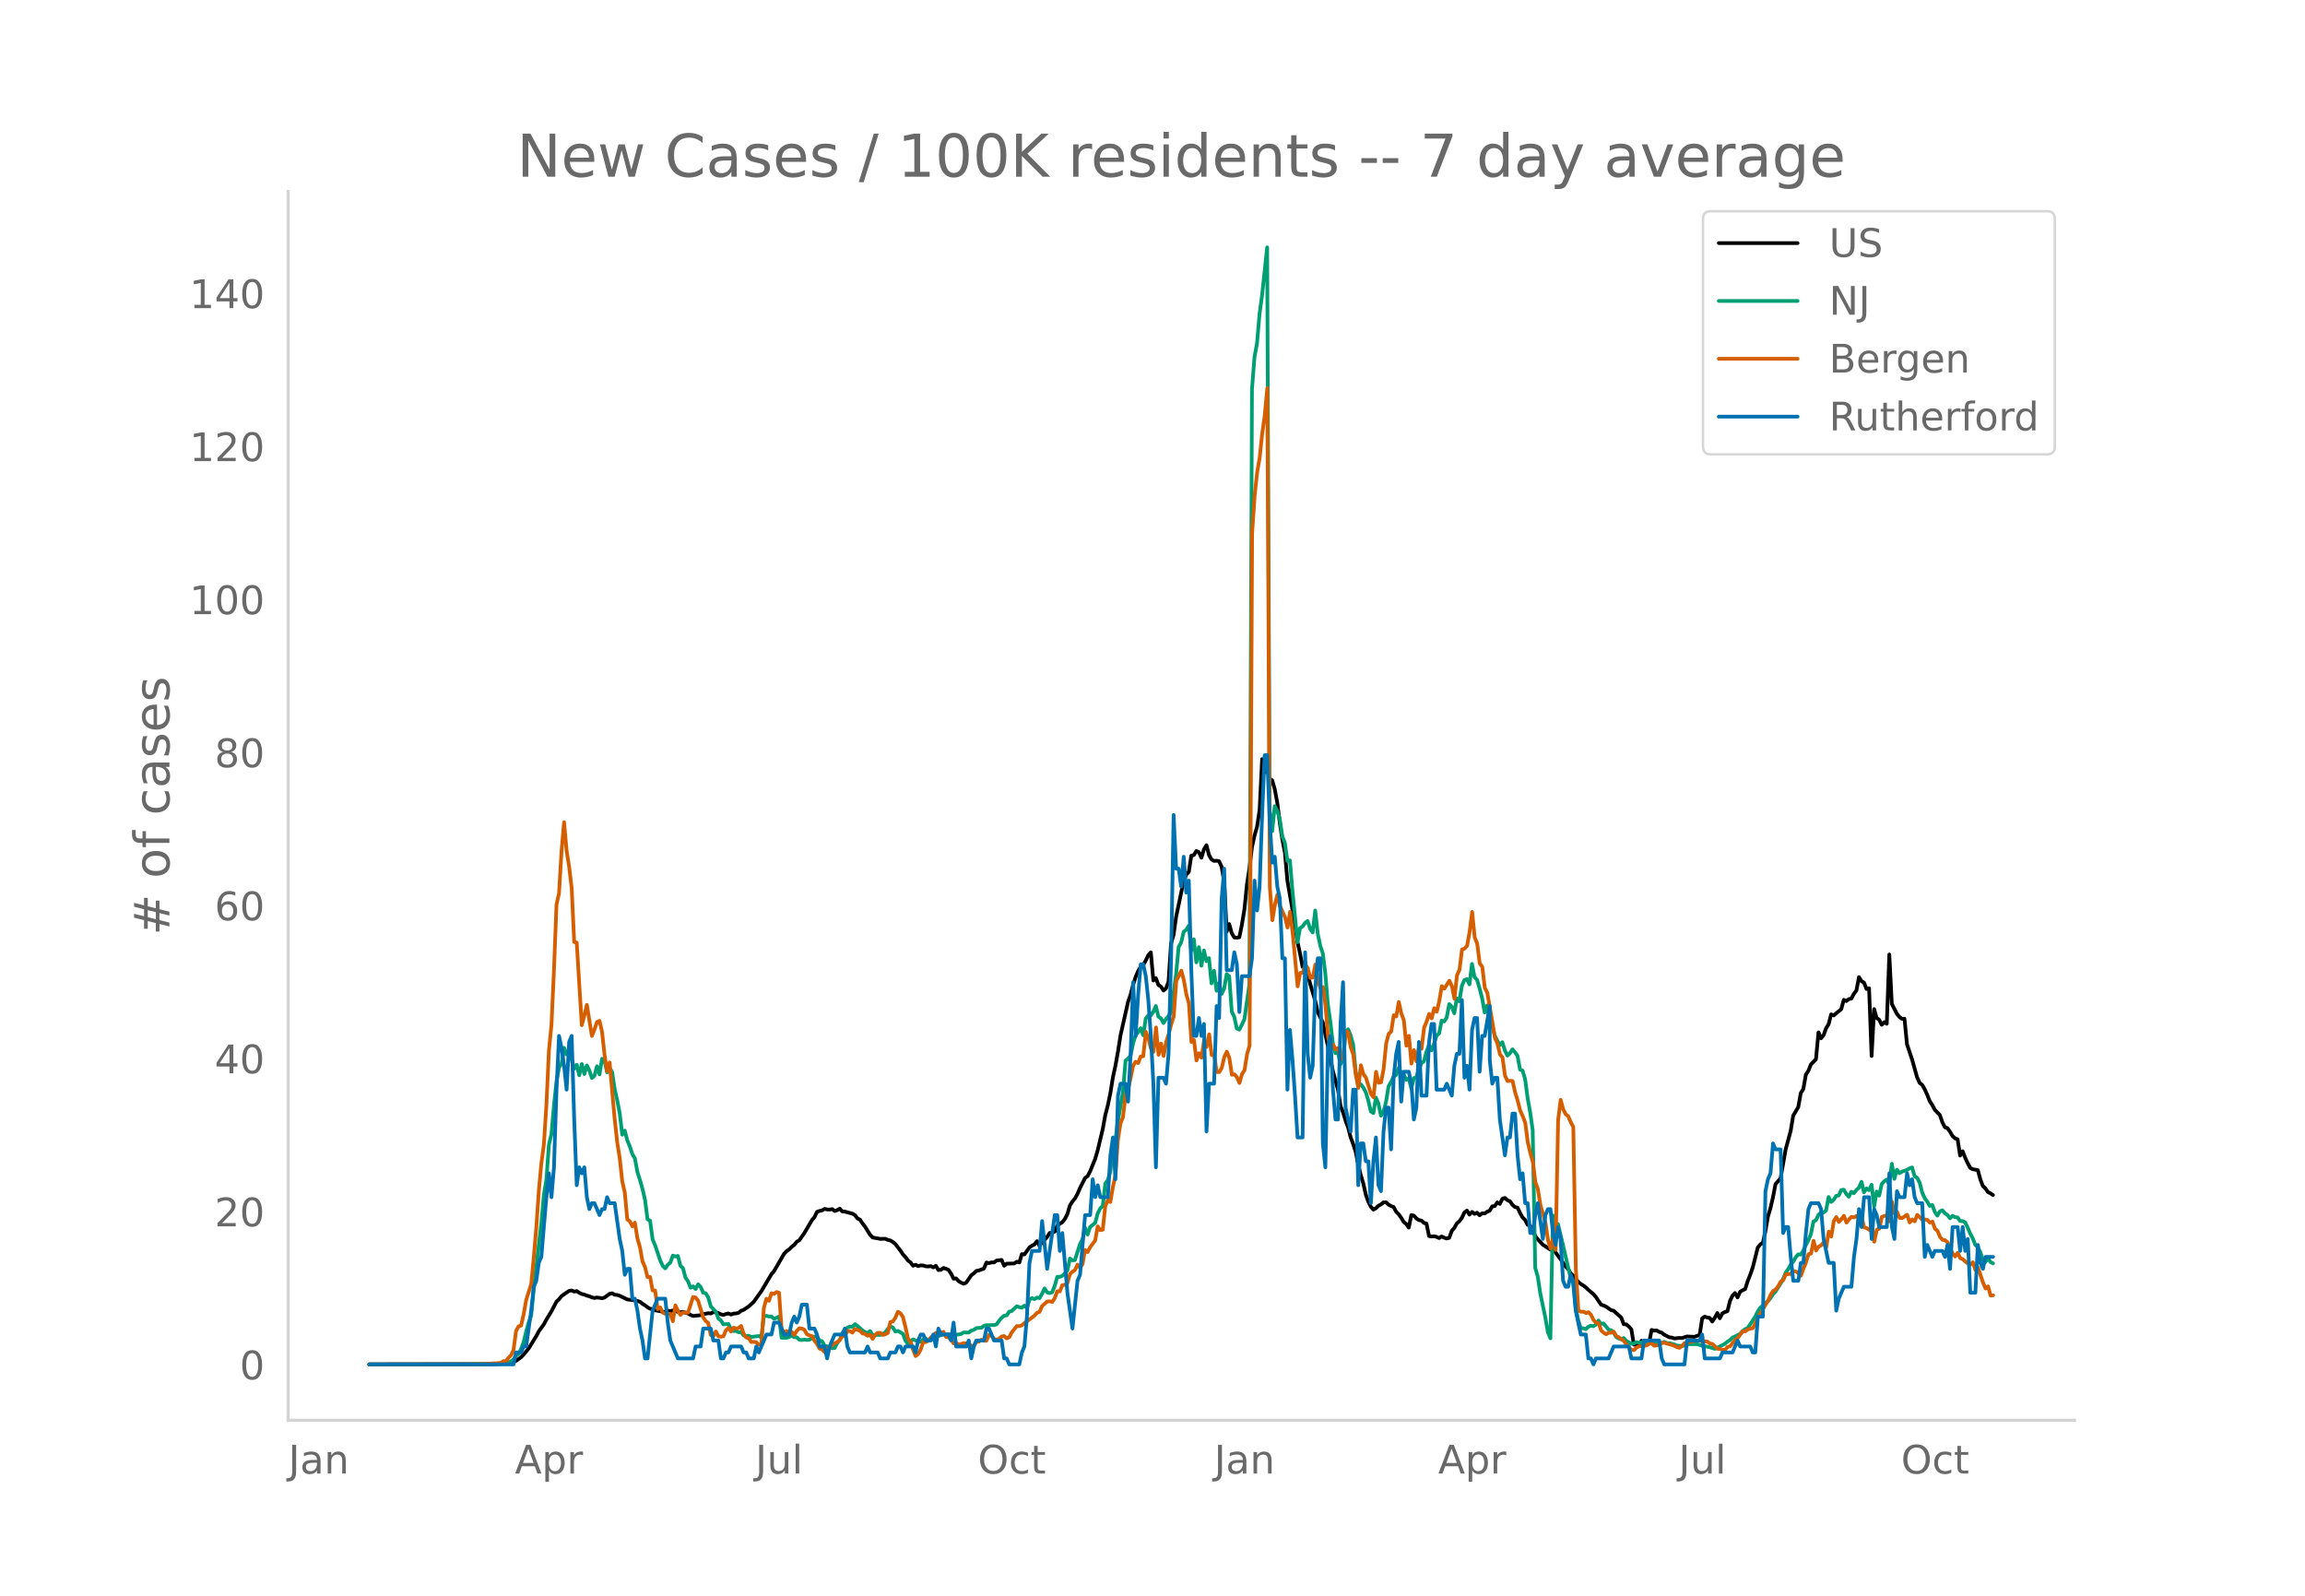 <svg height="864" viewBox="0 0 936 648" width="1248" xmlns="http://www.w3.org/2000/svg" xmlns:xlink="http://www.w3.org/1999/xlink"><defs><style>*{stroke-linecap:butt;stroke-linejoin:round}</style></defs><g id="figure_1"><path d="M0 648h936V0H0z" style="fill:#fff" id="patch_1"/><g id="axes_1"><path d="M117 576.72h725.4V77.76H117z" style="fill:none" id="patch_2"/><path clip-path="url(#p8f27829c23)" d="m149.973 554.04 49.305-.087 5.136-.247 3.081-.327 1.027-.297 1.028-.493 2.054-1.474 1.027-1.061 2.055-2.51 3.081-4.985 1.027-1.968 2.055-2.841 1.027-1.904 2.054-3.383 2.055-3.925 1.027-.96 1.027-1.277 2.054-1.45 1.028-.674 1.027-.156 1.027.457 1.027-.207 1.027.696 1.027.493 1.028.242 1.027.417 1.027.266 1.027.45 1.027.244 1.028-.22 2.054.322 1.027-.293 2.055-1.52 1.027-.19 1.027.568 1.027.117 1.027.308 3.082 1.504 2.054.248 1.027.127 2.055.531 1.027.855 1.027.623 1.027.788 1.028.587 1.027.19 1.027.455 4.109.736 1.027-.57 1.027.18 1.027-.26 1.027.166 1.028.33 1.027.187 1.027-.137 2.054.65 1.028.585 1.027.436 3.081-.336 1.028-.378 2.054-.424 1.027.12 1.027-.562 1.027.12 1.028.272 1.027.5 1.027.268 1.027-.388 1.027-.214 1.028.435 1.027-.381 1.027-.07 1.027-.258 1.027-.822 1.028-.38 2.054-1.38 2.054-1.884 3.082-4.31 4.109-6.925 1.027-1.221 4.109-7.077 1.027-1.043 1.027-.71 1.027-1.059 1.027-.77 1.027-1.282 1.028-.586 2.054-2.946 3.082-5.249 1.027-1.202 1.027-2.136 1.027-.365 1.027-.234 1.028-.605 1.027.228 1.027.043 1.027-.188 1.027.768 1.027-.352 1.028-.585 1.027 1.09 1.027.095 3.082.836 1.027.6 1.027 1.345 1.027.463 1.027 1.582 1.028 1.294 2.054 3.313 1.027 1.072 3.082.57 2.054-.049 1.027.467 1.027.227 1.028.608 1.027.858 2.054 2.675 1.027 1.523 1.028 1.087 1.027 1.413 1.027.773 1.027 1.326 1.027-.39 1.027.548 1.028-.312 1.027.056 1.027.334 1.027.056 1.027-.148 1.028.53 1.027-.658 1.027 1.74 1.027-.105 1.027-.75 1.028.32 1.027.464 1.027 1.53 1.027 2.044 1.027-.12 1.027 1.127 1.028.613 1.027.426 1.027-.452 2.054-2.975 1.028-.803 1.027-.98 1.027-.179 2.054-.773 1.028-2.444 1.027.247 1.027-.308 1.027.014 1.027-.77 2.055-.247 1.027 2.38 1.027-.853 3.082-.098 1.027-.688 1.027.303 1.027-3.389 1.027.113 2.055-2.83 1.027-.727 1.027-.524 1.027-1.314 1.027 1.947 1.028-1.56 1.027-.924 1.027-1.214 1.027-1.555 1.027-.15 1.028-.42 1.027-2.356 1.027-.84 1.027-.592 1.027-1.322 1.028-2.006 1.027-3.492 1.027-1.6 1.027-1.245 1.027-1.865 1.027-2.386 2.055-4.073 1.027-.76 1.027-1.96 2.055-5.057 1.027-3.543 2.054-8.606 1.027-5.643 1.028-3.952 1.027-4.929 1.027-6.402 1.027-4.706 1.027-5.721 1.027-6.583 3.082-13.659 1.027-2.96 1.027-3.976 1.028-3.226 1.027-2.349 1.027-1.744 1.027-.759 1.027-1.766 1.028-2.195 1.027-1.124 1.027 11.43 1.027-.943 1.027 2.776 1.027.631 1.028 1.619 1.027-.862 1.027-2.783 1.027-15.52 1.027-3.452 1.028-7.344 3.081-14.627 1.027-2.508 1.028-1.012 1.027-6.647 1.027-.247 1.027-1.663 1.027.492 1.028 2.24 1.027-3.396 1.027-1.689 1.027 3.966 1.027 1.843 1.027.583 1.028-.086 1.027.205 1.027 2.308 1.027 5.978 1.027 20.322 1.028-3.105 1.027 3.763 1.027 1.691 1.027.083 1.027-.16 1.028-5.074 1.027-6.265 1.027-10.11 1.027-6.72 1.027-8.496 1.027-4.596 1.028-3.654 1.027-6.67 1.027-20.764 1.027 5.368 1.027-.88 1.028 3.45 1.027.681 1.027 3.604 1.027 5.52 1.027 8.239 1.028 6.725 1.027 5.167 1.027 11.52 2.054 11.75 2.055 13.163 1.027 4.636 1.027 5.466 1.027-2.089 1.027 4.91 1.028 4.02 2.054 6.932 1.027 4.614 2.055 4.14 2.054 9.598 1.027 5.482 1.027 4.75 2.055 7.488 1.027 6.61 1.027 2.551 1.027 3.41 1.027 2.704 1.028 4.04 1.027 2.745 1.027 3.178 1.027 5.1 1.027 4.308 1.028 3.356 1.027 4.578 1.027 2.923 1.027 2.02 1.027 1.163 1.027-.567 1.028-.997 1.027-.546 1.027-.823 1.027-.042 1.027.953 1.028.578 1.027.375 1.027 1.93 1.027 1.025 1.027 1.434 1.028 1.707 1.027.823 1.027 1.467 1.027-5.115 1.027.236 1.027 1.138 1.028.662 1.027.207 1.027.95 1.027.281 1.027 5.052 1.028.185 1.027-.1 1.027.26 1.027.479 1.027-.659 1.028.514 1.027.33 1.027-.299 1.027-2.836 1.027-1.17 1.027-1.876 1.028-.849 1.027-1.396 1.027-2.167 1.027-.742 1.027 1.618 1.028-1.092 1.027.8 1.027-.466 1.027 1.04 1.027-.791 1.028.035 1.027-.697 1.027-.441 1.027-1.758 1.027-.084 1.027-1.508 1.028.63 1.027-2.076 1.027-.36 1.027.915 1.027.437 1.028 1.472 1.027.89 1.027.226 1.027 2.204 1.027 1.793 1.028 1.008 1.027 1.97 1.027.46 1.027 1.057 1.027 3.1 1.027 1.237 2.055 2.21 3.081 2.02 1.028-.353 2.054 2.843 2.054 2.828 1.028 1.5 1.027.988 1.027 1.81 1.027.936 2.054 2.5 1.028.882 1.027.624 1.027.76 1.027.994 2.055 1.74 1.027 1.193 2.054 3.07 1.027.347 1.028.484 2.054 1.41 1.027.254 3.082 2.766 1.027 2.722 1.027.036 1.027.883 1.027 1.12 1.028 6.224 2.054.324 1.027-1.886 1.027 1.134 1.028-.515 1.027.497 1.027-5.522 1.027.294 1.027-.086 1.027.586 1.028.313 1.027.845 2.054 1.047 1.027.095 1.028.368 2.054-.218 1.027.051 2.055-.645 2.054.103 1.027.04 1.027-.401 1.027-.263 1.028-6.798 1.027-.74 1.027.378 1.027.157 1.027 1.482 1.028-1.534 1.027-1.927 1.027 2.127 1.027-2.015 1.027-.509 1.028-.354 1.027-4.165 1.027-2.151 1.027-1.06 1.027 1.787 1.027-2.284 1.028-.634 1.027-.47 1.027-3.22 1.027-2.587 1.027-2.94 2.055-8.158 1.027-1.236 1.027-.65 1.027-4.586 1.028-6.046 1.027-3.404 1.027-4.436 1.027-5.357 2.054-2.322 2.055-11.71 2.054-7.581 1.027-6.178 2.055-3.461 1.027-5.751 1.027-1.593 1.027-5.847 1.028-1.588 1.027-2.575 2.054-2.09 1.027-10.928 1.028 2.407 1.027-1.222 1.027-2.846 1.027-1.652 1.027-4 1.027.439 3.082-2.553 1.027-3.789 1.027.5 1.028-.793 1.027-.215 1.027-1.928 1.027-1.36 1.027-5.417 1.028 1.631 1.027.6 1.027 2.598 1.027-.306 1.027 27.513 1.027-19.055 1.028 3.626 1.027.693 1.027 2.05 1.027-1.064 1.027.657 1.028-28.143 1.027 20.077 2.054 4.014 1.027 1.268 1.028.777 1.027-.053 1.027 10.399 2.054 6.143 2.055 7.296 1.027 2.244 1.027.774 1.027 1.809 1.027 2.25 1.028 2.567 1.027 1.576 1.027 1.925 2.054 2.133 1.028 2.987 1.027 1.994 1.027.345 1.027 1.462 1.027 1.738 1.027.932 1.028.378 1.027 6.63 1.027-1.755 1.027 2.623 1.027 2.223 1.028 1.943 1.027.513 2.054.343 1.027 3.78 1.028 2.7 1.027.945 1.027 1.517 1.027.502 1.027.692h0" style="fill:none;stroke:#000;stroke-linecap:round;stroke-width:1.5" id="line2d_1"/><path clip-path="url(#p8f27829c23)" d="m149.973 554.04 51.36-.11 2.053-.12 2.055-.23 2.054-.804 1.027-.755 1.028-1.51 1.027-.699 1.027-2.074 1.027-2.773 1.027-4.258 1.028-3.694 1.027-2.838 1.027-10.825 3.081-26.642 1.028-11.594 1.027-6.142 1.027-14.153 1.027-4.303 1.027-11.774 1.028-9.645 1.027-5.592 1.027-1.674 1.027-6.327 1.027 2.688 1.028-1.274 2.054 7.047 1.027-1.59 1.027 4.253 1.027-4.567 1.028 4.072 1.027-3.483 1.027 2.054 1.027 3.049 1.027-.91 1.028-3.853 1.027 3.293 1.027-6.356 1.027.814 1.027 4.713 1.028-1.87 1.027 1.83 1.027 6.771 1.027 4.563 1.027 5.348 1.028 8.675 1.027-1.654 1.027 3.998 1.027 2.439 1.027 3.123 1.027 1.72 1.028 5.552 1.027 3.213 1.027 3.593 1.027 4.478 1.027 7.896 1.028.56 1.027 7.626 1.027 2.399 2.054 6.092 1.028 2.234 1.027 1.01 1.027-1.46 1.027-.88 1.027-2.843 1.027.355 1.028-.23 1.027 3.993 1.027.974 1.027 3.833 1.027 1.51 1.028 2.608 1.027-.57 1.027 1.09 1.027-1.894 1.027 1.065 1.028 2.323 1.027.225 1.027 1.704 1.027 3.624 2.054 2.149 1.028 2.828 1.027.7 1.027 1.64 2.054-.176 1.028 2.289 1.027.58 1.027-.025 1.027.554 1.027-.12 1.028 1.365 1.027.33 1.027-.205 1.027.515 3.082-.395 1.027.594 1.027-8.765 1.027.005 1.027.245 1.028-.005 1.027.914 1.027-.38 1.027-.514 1.027 8.635h2.055l1.027-.3 1.027-.594 1.027.64 1.027.044 1.028.995 1.027.14 1.027-.2 1.027.15 1.027-.075 2.055-1.32 1.027.04 1.027 1.54 1.027.34 1.028 1.849 1.027.22 1.027.5 1.027.274 1.027-.095 1.027-2.039 1.028-1.25 1.027-2.678 1.027-1.344 1.027-.95 1.027-.454 1.028.19 1.027-1.16 1.027.72 2.054 1.844 1.028.635 1.027.454 1.027-.85 1.027 1.65 1.027.005 1.027-.115 1.028.03 1.027-.44 1.027-.57 1.027-1.409 1.027-1.05 1.028.45 1.027 1.655 1.027-.27 2.054 1.214 1.028 2.779 1.027 1.4 1.027-1.255 1.027-.675 1.027.435 1.027.145 1.028.415 1.027-1.035 1.027-.34 1.027.9 2.055-1.335 1.027-.14 3.081-1.169 1.028.12 1.027-.1 1.027.085 1.027.265 1.027-.105 2.055-.355 1.027-.62 2.054.06 1.027-.794 1.028-.305 1.027-.725 2.054-.125 1.027-.78 1.028-.29 1.027.05 1.027-.09 1.027.026 1.027-.305 1.027-1.444 1.028-1.225 1.027-.834 1.027-.15 1.027-1.5 1.027-.25 2.055-1.943 1.027.36 1.027.24 1.027-.865 1.028.994 1.027-3.418 1.027-.625 1.027.415 1.027-.625 1.027.21 1.028-1.794 1.027-2.149 1.027 1.634 1.027.275 1.027-.35 1.028-2.618 1.027-3.613h1.027l1.027-.455 1.027-.955 1.028-1.174 1.027-4.873 1.027.73 1.027-.12 2.054-6.492 1.028-1.939 1.027-4.652 1.027 2.728 1.027-3.068 2.055-1.645 1.027-3.863 1.027-2.059 1.027-.924 1.027-9.19 1.028-1.35 1.027-3.448 1.027-9.76 1.027-3.109 1.027-7.646 2.055-11.93 1.027-12.618 1.027-.804 1.027-1.245 1.027-4.942 1.028-3.449 1.027-1.144 1.027-1.58 1.027 2.85 1.027-6.807 1.028-1.245 1.027-.025 1.027-1.454 1.027-2.344 1.027 4.333 1.027.645 1.028 1.954 1.027-1.654 1.027-1.22 1.027-1.599 2.055-15.442 1.027-10.95 1.027-1.864 1.027-4.348 1.027-.8 1.028-1.634 1.027 10.06 1.027-4.577 1.027 9.375 1.027-6.172 1.028 7.546 1.027-6.187 1.027 4.323 1.027-1.23 1.027 10.24 1.027-5.102 1.028 8.131 1.027-3.183 1.027 4.458 1.027-2.244 1.027-5.817 1.028.96 1.027 14.267 1.027 2.134 1.027 4.728 1.027.454 1.028-1.959 1.027-2.204 2.054-14.302 1.027-241.62 1.027-13.03 1.028-5.666 1.027-11.91 1.027-7.596 2.054-19.37 1.028 228.662 1.027 8.385 1.027-10.125 1.027 1.934 1.027 3.279 1.028 7.056 1.027 2.55 1.027 7.415 1.027-.204 1.027 12.188 2.055 21.035 1.027-5.742 1.027-.68 1.027-1.45 1.027-.744 1.028 3.144 1.027 1.509 1.027-8.926 1.027 9.366 1.027 4.917 1.028 3.139 1.027 8.126 1.027 12.489 1.027 7.28 1.027 8.787 1.027 3.818 1.028-.22 1.027 4.767 1.027-2.134 1.027-10.29 1.027-1.833 1.028 2.478 1.027 3.763 1.027 10.815 1.027 5.577 1.027-.28 1.028 1.305 1.027 1.899 1.027 3.428 1.027 4.393 1.027.685 1.027-6.292 1.028 2.374 1.027 4.952 1.027-1.494 1.027-4.113 1.027-6.282 1.028-1.794 1.027-2.189 1.027-.655 1.027-2.863 1.027 1.909 1.028.854 1.027 2.064 1.027-.65 1.027 4.174 1.027-4.183 1.027-.42 1.028-3.104 1.027-2.588 1.027-.725 1.027-3.948 1.027-2.574 1.028 2.044 1.027-2.683 1.027-3.289 1.027-.88 1.027-5.207 1.028.36 1.027-1.644 1.027-5.427 1.027 1.079 1.027 2.639 1.027-6.032 1.028 1.214 1.027-6.332 1.027-2.349 1.027-.35 1.027 2.14 1.028-8.316 1.027 5.347 1.027 1.104 1.027 3.519 1.027 3.948 1.028 5.802 1.027-2.864 1.027 6.377 1.027 1.68 1.027 4.227 1.027 2.07 1.028 1.773 1.027-1.21 1.027 3.39 1.027 2.068 1.027-.94 1.028-1.614 1.027 1.19 1.027 1.464 1.027 5.572 1.027.44 1.028 3.438 1.027 7.732 1.027 5.692 1.027 7.271 1.027 55.912 1.027 3.574 1.028 6.816 2.054 9.81 1.027 5.967 1.027 2.48 1.028-49.916 1.027 5.597 1.027-2.089 2.054 8.601 2.055 8.986 1.027 4.152 1.027 2.214 1.027 10.21 1.027 4.923 1.028 3.218 1.027.02 1.027.35 1.027-.98 1.027-.42 1.028.21 1.027-.664 1.027-1.644 1.027 1.34 1.027-.16 2.055 2.508 1.027.245 1.027.834 1.027 1.93 1.027.614 1.028.275 1.027-.475 1.027 1.155 2.054 1.174 1.028-.135 1.027-.515 1.027.185 1.027-.055 1.027-.184 1.028.444 1.027-.305 1.027.095 1.027.545 1.027.01 1.027-.115 1.028-.27 1.027-.494 1.027.52 1.027.04 2.055.519 1.027.45 2.054.165 1.027-.17 1.028-.415 1.027-.145 3.081-.02 2.055.635 3.081.62 2.055.65 1.027-.44 3.081-1.61 1.028-.854 1.027-.645 1.027-1.045 1.027-.41 2.054-1.054 1.028-1.19 1.027-.724 1.027-.485 1.027-1.474 2.055-3.168 1.027-2.074 1.027-1.56 1.027-.84 1.027-1.044 1.028-.68 1.027-1.244 1.027-1.654 1.027-1.05 2.054-3.263 1.028-1.784 1.027-2.594 1.027-1.409 1.027-1.944 1.027-1.134 1.028-1.784 1.027-1.205 1.027.085 1.027-1.58 1.027-2.278 1.028-1.939 1.027-2.489 1.027-5.122 1.027-.525 1.027-2.214 1.028-.96 1.027.046 1.027-.84 1.027-5.477 1.027 2.029 1.027-.88 1.028-1.6 1.027-.179 1.027-2.179 1.027-.16 1.027 1.74 1.028 1.119 1.027-2 1.027.58 1.027-1.354 1.027-.85 1.028-2.438 1.027 4.283 1.027-1.57 1.027.68 1.027-2.214 1.027 8.866 1.028-6.072 1.027 1.659 1.027-4.643 1.027-1.23 1.027-.664 1.028 2.03 1.027-8.417 1.027 6.112 1.027-3.738 1.027 1.45 1.028-.645 2.054-.7 1.027-.635 1.027-.38 1.027 3.529 1.028.69 1.027 1.944 1.027 3.993 1.027 2.318 1.027 1.385 1.028 1.769 1.027-.375 1.027 2.814 1.027 1.494 1.027-1.72 1.028-.434 1.027 1.2 1.027.724 1.027 1.31 1.027-.98 1.027.535 1.028.105 1.027 1.459 1.027.03 1.027.53 1.027 2.134 1.028 2.428 1.027 1.88 1.027 2.683 1.027.935 1.027 2.019 1.028 3.198 1.027.85 1.027-1.615 1.027 1.56 1.027.544h0" style="fill:none;stroke:#009e73;stroke-linecap:round;stroke-width:1.5" id="line2d_2"/><path clip-path="url(#p8f27829c23)" d="m149.973 554.04 45.196-.095 7.19-.429 1.027-.143 1.028-.666h1.027l1.027-1.334 1.027-1 1.027-2.142 1.028-7.714 1.027-1.952 1.027-.286 1.027-4.476 1.027-5.857 2.055-6.57 1.027-10.62 1.027-12.094 1.027-14.904 1.027-11.237 1.028-7.666 1.027-15.952 1.027-22.237 1.027-10.38 1.027-22.284 1.028-26.713 1.027-4.571 1.027-17.237 1.027-11.619 1.027 11.619 1.028 6.476 1.027 8.666 1.027 21.903 1.027.238 2.054 33.522 1.028-3.857 1.027-4.38 2.054 12.618 1.027-2.571 1.028-3.048 1.027-.524 1.027 4.381 1.027 9.428 1.027 6.666 1.028-3.57 2.054 22.95 1.027 9.428 1.027 6.428 1.028 9.476 1.027 4.476 1.027 11 1.027.761 1.027 2 1.027-1.476 1.028 6.428 1.027 3.571 1.027 5.714 1.027 2.333 1.027 4.095 1.028-.095 1.027 5.476 1.027.048 1.027 7.57 1.027-.714 1.028 2.096 1.027.476 2.054.047 1.027 3 1.027-6.428 1.028 2.143 1.027 1.714 1.027-1 2.054.095 2.055-6.38 1.027.238 1.027 1.285 2.055 6.762 1.027 1.476 1.027.81 1.027 4.904 1.027.476 1.027-1.952 1.028 1.952 1.027.19 1.027-.19 1.027-2.428 1.027-.953 1.028 1.476 1.027-1.57 1.027.332 1.027-.19 1.027-.857 1.028 3.19 1.027 1.476 1.027.286 1.027 1.571 1.027-.047 1.027.143 1.028 1 1.027-.048 1.027-14.856 1.027-3.762 1.027.857 1.028-3.095 1.027.286 1.027-.762 1.027.285 1.027 14.571 1.028 1.857 1.027-.905 1.027.762 1.027-.428 1.027 1.285 1.027-1.619 1.028-1.095 1.027.095 1.027.477 1.027 1.857 1.027.476 1.028.238 1.027 1.905 1.027 1.285 1.027 1.905 1.027.333 1.028 1.095 1.027-1.619 1.027-.095 1.027-1.238 2.054-1.143 1.028-.81 1.027-1.57h1.027l1.027-2.048h1.027l1.028.619 1.027-1.476 2.054.714 1.027 1.095 1.028.19 1.027.763 1.027-.429 1.027 1.667 1.027-1.667 1.027-.762h1.028l1.027.857 1.027-.285 1.027-.524 1.027-4.428 1.028-.239 1.027-1.523 1.027-2.429 1.027.62 1.027 1.523 1.028 4.143 1.027 4.618 1.027 1.334 1.027 3.095 1.027 2.666 1.027-.81 1.028-1.856 1.027-3.048 1.027.048 1.027-.571 1.027-1.286 1.028-.81 1.027-1.047 1.027.619 1.027-.714 1.027-.381 1.028 2.047 1.027.19 1.027.715 1.027 1.762 1.027-.143 1.027.524 1.028-.143 1.027-.334 1.027.096 1.027-.048 1.027 1.143 1.028-.095 1.027-1.667 1.027-.048 1.027-.761 1.027.38h1.028l1.027-2.38 1.027.285 1.027 1.381 1.027.238 1.027-.285 1.028-.953 1.027-.19 1.027.952 1.027-.476 1.027-1.952 2.055-2.572 1.027.048 1.027-.333 1.027-.905 3.082-2.238 1.027-.81 1.027-1.142 1.027-.381 1.028-2.333 2.054-1.857 1.027-.096 1.027.286 1.028-1.571 1.027-2.81 1.027.096 1.027-2.572 1.027-.095 1.028-.619 1.027-3.762 1.027-.952 1.027-.666 1.027-2.238 1.027 1.285 1.028-1.476 1.027-5.761 1.027.857 1.027-1.953 2.055-2.761 1.027-5.714 1.027 1.523 1.027-.19 1.027-9.571 1.028-2.38 1.027.713 1.027-6 1.027-4.856 1.027-14.428 1.027-6.618 1.028-2.524 1.027-9.142 1.027-2.381 1.027-4.286 1.027-5.095 1.028-1.619 1.027.524 1.027-2.666 1.027-.096L465.32 419l1.028 2.62 1.027 4.237 1.027 1.238 1.027-9.857 1.027 11.095 1.027-4.571 1.028 5.047 1.027-5.714 1.027-3.142 1.027-4 1.027-3.19 1.028-14.38 2.054-4.238 1.027 3.856 1.027 5.81 1.028 3.619 1.027 15.665 1.027-.81 1.027 8.334 1.027-2.953 1.028 1.81 1.027-7.047 1.027 2.714 1.027-5.143 1.027 8.428h1.027l1.028 6.905h1.027l1.027-1.715 1.027-4.428 1.027-2.143 1.028 2.572 1.027 6.809 1.027-.19 1.027 1.19 1.027 2.333 1.028-3.619 1.027-1.571 1.027-6.476 1.027-3.571 1.027-207.988 1.027-15.285 1.028-9.523 1.027-5.952 1.027-9.857 1.027-7.333 1.027-10.951 1.028 202.56 1.027 13.475 1.027-6.238 1.027-4.143 1.027 4.571 2.055 4.572 1.027 4.19 1.027-6.38 1.027 8.19 2.055 22.093 1.027-5.476 1.027-.047 1.027-3.095 1.027 1.238 1.028 3.952 1.027-.143 1.027-5.285 1.027 6.523 1.027 3.047 1.028-.476 1.027 7.38 1.027 12.762 1.027 4.952 1.027-1.762 1.027 2 1.028-.524 1.027 4.667 1.027-.667 1.027-10.952 1.027.62 1.028 5.999 1.027 3 1.027 8.237 1.027 5.286 1.027-9.19 1.028 3.571 1.027 1.429 2.054 6.666 1.027 1.333 1.027-10.333 1.028 4.476 1.027-.238 1.027-5.428 1.027-10.285 1.027-3.952 1.028-.953 1.027-6.618 1.027.524 1.027-5.905 1.027 4.667 1.028 2.809 1.027 10.285 1.027-4 1.027 11.285 1.027-5.476 1.027 4.572 1.028-5.762 1.027.619 1.027-8.57 1.027-2.477 1.027-3.095 1.028 1.81 1.027-4.143 1.027 1.476 1.027-4.333 1.027-6.095 1.028 1.047 2.054-3.237 1.027 2.19 1.027 5.142 1.027-9.523 1.028-2.238 1.027-8.285 1.027-.333 1.027-1.143 1.027-5.666 1.028-8.095 1.027 10.285 1.027 2.666 1.027 7.952 1.027 1.381 1.028 8.524 1.027 2.047 2.054 11.904 1.027 6.428 1.027 2.19 1.028 4.477 1.027 1.238 1.027 7.475 1.027 2.143 1.027-.143 1.028.143 1.027 4.619 1.027 3.333 1.027 4 1.027 2.285 1.028 2.762 1.027 7.81 1.027 4.427 1.027 3.572 1.027 8.19 1.027 2.904 1.028 6.428 2.054 7.19 1.027 7.048 1.027 3.428 1.028-4 1.027 4.572 1.027-52.76 1.027-8.19 1.027 3.81 1.028 2.047 1.027.81 1.027 2.428 1.027 1.905 1.027 57.568 1.027 16.952 1.028.523 1.027-.047 1.027.571 1.027-.333 1.027 1.047 1.028 2.143 1.027 1.048 1.027.19 1.027 2.952 1.027.953 1.028.619 1.027-.62h1.027l1.027-.428 1.027 1.81 1.027.428 1.028.81 1.027.666 1.027 1.524 2.054 2.143 1.028.095 1.027-1.048 1.027-.476h1.027l2.055-.38 1.027-.62 1.027-.238 1.027 1 2.054-.286 1.028-.857 1.027-.095 1.027.38 2.054.525 1.028.38 1.027.524 1.027.286 1.027-.762 1.027-1.19 1.028.095 1.027-.524 1.027-.285 3.081-.381 1.028.571 1.027-.143 1.027.048 1.027.81 1.027.19 2.055 1.952 1.027.095 1.027.286 1.027.095 1.028-1.238 1.027-.238 2.054-2.619 1.027-.762 2.055-2.714h1.027l1.027-.762 1.027-.333 1.027-.19 1.028-2 1.027-2.381 4.109-6.762 1.027-2.333 1.027-1.619 1.027-.571 1.027-1.333 1.028-1.857 1.027-.62 1.027-2.38 2.054-.19 1.027-1.144 1.028.19 1.027.62 1.027 1.095 1.027-2.904 1.027-2.477 1.028-3.38 1.027-.238 1.027-5.19 1.027 3.952 1.027-1.572 1.028-.524 1.027-1.238 1.027 2.143 1.027-6.476 1.027 2 1.027-6.285 1.028-1.619 1.027 1.952 1.027-1.095 1.027-1.38 1.027 2.76 1.028-1.285 1.027-1.047 1.027.238 1.027-.62 1.027 1.144 1.028-.667 1.027 4.19 1.027.286 1.027.714 1.027-1.666 1.027 6.475 1.028-4.904 1.027-.381 1.027-4.81 1.027-.38 1.027-.238 1.028 2.428 1.027-7.952 1.027 4.762 1.027-.667 1.027 2.476 1.028.096 2.054-1.381 1.027 3.142 1.027-1.238 1.027.762 1.028-2.619 1.027.905 1.027 1.095 1.027-.143 1.027.19 1.028 1.096 1.027-.429 1.027 2.905 1.027.857 1.027 2.476 1.028 1.19 1.027.143 1.027.857 1.027 2.524 1.027 2.048 1.027 1.19 1.028-1.476 1.027 2.143 1.027.428 1.027.953 1.027.761 1.028.477 1.027-.953 1.027 3.143 1.027-1.095 2.055 6.19 1.027 2.428 1.027-.857 1.027 3.714 1.027-.095h0" style="fill:none;stroke:#d55e00;stroke-linecap:round;stroke-width:1.5" id="line2d_3"/><path clip-path="url(#p8f27829c23)" d="M149.973 554.04h58.55l1.027-4.85h2.054l1.027-2.426h1.027l2.055-14.55 1.027-9.701 1.027-2.425 1.027-7.276 1.027-2.425 2.055-24.252 1.027-9.7 1.027 9.7 1.027-12.126 1.028-31.527 1.027-21.827 1.027 4.85 1.027 7.276 1.027 9.7 1.028-19.4 1.027-2.426 1.027 33.953 1.027 26.677 1.027-7.276 1.027 2.425 1.028-2.425 1.027 12.126 1.027 4.85 1.027-2.425h1.027l2.055 4.85 1.027-2.425h1.027l1.027-4.85 1.028 2.425h2.054l2.054 14.551 1.028 4.85 1.027 9.701 1.027-2.425h1.027l1.027 12.126h1.027l1.028 4.85 1.027 7.276 1.027 4.85 1.027 7.276h1.027l2.055-19.402 2.054-4.85h3.082l1.027 9.7 1.027 7.276 3.082 7.276h6.163l1.027-4.85h2.054l1.028-7.276h3.081l1.027 4.85h2.055l1.027 7.276h1.027l1.027-2.425h1.027l1.028-2.426h4.108l1.028 2.426h1.027l1.027 2.425h2.054l1.027-4.85 1.028 2.425 3.081-7.276h2.055l1.027-4.85h2.054l2.055 4.85h2.054l1.027-4.85 1.027-2.425 1.027 2.425 1.028-2.425 1.027-4.85h2.054l1.027 9.7h2.055l1.027 2.425 1.027 4.85h2.055l1.027 4.85 1.027-4.85 2.054-4.85h3.082l1.027-2.425 1.027 7.275 1.027 2.426h6.164l1.027-2.426 1.027 2.426h3.081l1.028 2.425h3.081l1.027-2.425h2.055l1.027-2.426h1.027l1.027 2.426 1.028-2.426h3.081l1.027 2.426 1.027-4.85 1.028-2.426h1.027l1.027 2.425h2.054l1.028-2.425 1.027 4.85 1.027-7.275 1.027 2.425h3.082l1.027 2.425 1.027-7.275 1.027 9.7h4.109l1.027-2.425 1.027 7.276 1.028-4.85 1.027-2.426h3.081l1.028-4.85h1.027l2.054 4.85h3.082l1.027 7.276h1.027l1.027 2.425h4.109l1.027-4.85 1.027-2.426 1.028-12.125 1.027-21.827 1.027-4.85h3.081l1.028-12.126 2.054 19.401 3.082-21.826h1.027l1.027 14.55 1.027-7.275 2.055 24.252 2.054 14.55 2.054-19.4 1.027-2.426 2.055-24.251h2.054l1.027-14.551 1.028 7.275 1.027-4.85 1.027 4.85h3.082l1.027-16.976 1.027-7.276 1.027 16.977 1.027-33.953 1.027-4.85h2.055l1.027 7.275 1.027-19.401 1.027-29.102 1.028 21.826 1.027-16.976 1.027-12.126h1.027l1.027 4.85 1.028 9.701 1.027 14.551 1.027 19.402 1.027 33.952 1.027-36.377h2.055l1.027 2.425 1.027-12.126 1.027-38.803 1.027-58.204 1.028 21.826h1.027l1.027 7.276 1.027-12.126 1.027 14.551 1.028-4.85 1.027 36.377 1.027 26.677h1.027l1.027-7.275 1.028 7.275 1.027-4.85 1.027 43.653 1.027-19.401h2.054l1.028-31.528 1.027 4.85 1.027-48.503 1.027-12.126 1.027 41.228h2.055l1.027-7.275 1.027 4.85 1.027 19.402 1.028-14.551h3.081l1.027-7.276 1.027-31.527 1.028 12.126 1.027-9.701 1.027-29.102 1.027-24.252h1.027l1.028 26.677 1.027 16.976 1.027-2.425 1.027 12.126 1.027 4.85 1.028 24.252h1.027l1.027 53.354 1.027-24.252 1.027 12.126 1.027 14.551 1.028 16.976h2.054l1.027-75.18 1.027 41.228 1.028 9.7 1.027-4.85 1.027-31.527 1.027-12.126h1.027l1.028 75.18 1.027 9.701 1.027-48.503 1.027-4.85 1.027 21.826 1.027 12.126h1.028l1.027-38.803 1.027-16.976 1.027 50.928 2.055 9.701 1.027-16.976h1.027l1.027 38.803 1.027-16.976h1.028l1.027 7.275h1.027l1.027 16.976 1.027-16.976 1.027-9.7 1.028 19.4 1.027 2.426 1.027-24.252 1.027-9.7h1.027l1.028 16.976 1.027-29.102 1.027-9.701 1.027-4.85 1.027 24.251 1.028-12.126h2.054l1.027 4.85 1.027 14.552 1.027-4.85 1.028-26.677 1.027 21.826h2.054l1.027-21.826 1.028-7.276h1.027l1.027 26.677h3.082l1.027-2.425 2.054 4.85 1.027-12.126 1.027-4.85h1.028l1.027-21.827 1.027 31.528 1.027-4.85 1.027 9.7 1.028-24.252 1.027-4.85h1.027l1.027 21.826 1.027-14.55h1.028l2.054-12.127v21.827l1.027 9.7 1.027-2.424h1.027l1.028 16.976 2.054 14.55 1.027-7.275h1.027l1.028-9.7h1.027l1.027 16.976 1.027 9.7 1.027-2.425 1.028 12.126h1.027l1.027 12.126h1.027l1.027-7.275 1.027-4.85 2.055 14.55 1.027-9.7 1.027-2.426h1.027l1.028 9.701 1.027 4.85 1.027-7.275 1.027 4.85 1.027 16.977 1.028 2.425h1.027l1.027-4.85 1.027 2.425 1.027 12.125 2.055 9.701h2.054l1.027 9.7h1.027l1.028 2.426 1.027-2.425h5.136l2.054-4.85h6.163l1.027 4.85h4.11l1.026-7.276h6.163l1.028 7.276 1.027 2.425h8.217l1.028-9.7h5.135l1.028-2.426 1.027 9.7h6.163l1.027-2.424h4.109l2.054-4.85 1.027 2.424h4.11l1.026 2.426h1.028l1.027-14.551h2.054l1.027-50.93 1.028-4.85 1.027-2.425 1.027-12.125 1.027 2.425h2.054l1.028 33.952 1.027-2.425h1.027l1.027 12.126 1.027 9.7h2.055l1.027-7.275h1.027l1.027-12.126 1.028-9.7 1.027-2.426h3.081l1.028 2.425 1.027 12.126 2.054 9.701h2.054l1.028 19.401 1.027-4.85 2.054-4.85h3.082l1.027-12.126 1.027-7.276 1.027-12.126 1.028 7.276 1.027-12.126h2.054l1.027 16.976 1.027-12.126 1.028 2.426 1.027 4.85h3.081l1.028-21.827 1.027 21.827 1.027 4.85 1.027-19.401 1.027 2.425h2.055l1.027-9.7 1.027 4.85 1.027-2.425 1.027 7.275 1.028 2.425h2.054l1.027 21.827 1.027-4.85 2.055 4.85 1.027-2.425h3.082l1.027 2.425 1.027-4.85 1.027 9.7 1.027-16.976h2.055l1.027 9.7 1.027-9.7 1.027 9.7 1.027-4.85 1.028 21.827h2.054l1.027-19.402 1.027 7.276 1.028 2.425 1.027-4.85h3.081" style="fill:none;stroke:#0072b2;stroke-linecap:round;stroke-width:1.5" id="line2d_4"/><path d="M117 576.72V77.76" style="fill:none;stroke:#d3d3d3;stroke-linecap:square;stroke-linejoin:miter;stroke-width:1.25" id="patch_3"/><path d="M117 576.72h725.4" style="fill:none;stroke:#d3d3d3;stroke-linecap:square;stroke-linejoin:miter;stroke-width:1.25" id="patch_4"/><g id="matplotlib.axis_1"><g id="xtick_1"><g style="fill:#696969" transform="matrix(.16 0 0 -.16 117.096 598.378)" id="text_1"><defs><path d="M9.813 72.906h9.859V5.078q0-13.187-5-19.14-5-5.954-16.094-5.954h-3.75v8.297h3.078q6.531 0 9.219 3.672Q9.813-4.39 9.813 5.078z" id="DejaVuSans-74"/><path d="M34.281 27.484q-10.89 0-15.093-2.484-4.204-2.484-4.204-8.5 0-4.781 3.157-7.594 3.156-2.797 8.562-2.797 7.485 0 12 5.297 4.516 5.297 4.516 14.078v2zm17.922 3.72V0H43.22v8.297Q40.14 3.328 35.547.953q-4.594-2.375-11.234-2.375-8.391 0-13.36 4.719Q6 8.016 6 15.922q0 9.219 6.172 13.906 6.187 4.688 18.437 4.688h12.61v.89q0 6.203-4.078 9.594-4.078 3.39-11.453 3.39-4.688 0-9.141-1.124-4.438-1.125-8.531-3.375v8.312q4.921 1.906 9.562 2.844 4.64.953 9.031.953 11.875 0 17.735-6.156 5.86-6.14 5.86-18.64z" id="DejaVuSans-97"/><path d="M54.89 33.016V0h-8.984v32.719q0 7.765-3.031 11.61-3.031 3.858-9.078 3.858-7.281 0-11.484-4.64-4.204-4.625-4.204-12.64V0H9.08v54.688h9.03v-8.5q3.235 4.937 7.594 7.374Q30.078 56 35.797 56q9.422 0 14.25-5.828 4.844-5.828 4.844-17.156z" id="DejaVuSans-110"/></defs><use xlink:href="#DejaVuSans-74"/><use x="29.492" xlink:href="#DejaVuSans-97"/><use x="90.771" xlink:href="#DejaVuSans-110"/></g></g><g id="xtick_2"><g style="fill:#696969" transform="matrix(.16 0 0 -.16 209.063 598.378)" id="text_2"><defs><path d="M34.188 63.188 20.797 26.906h26.812zm-5.579 9.718h11.188L67.578 0h-10.25l-6.64 18.703h-32.86L11.188 0H.78z" id="DejaVuSans-65"/><path d="M18.11 8.203v-29H9.077v75.484h9.031v-8.296q2.844 4.875 7.157 7.234Q29.594 56 35.594 56q9.968 0 16.187-7.906 6.235-7.907 6.235-20.797T51.78 6.484q-6.218-7.906-16.187-7.906-6 0-10.328 2.375-4.313 2.375-7.157 7.25zm30.578 19.094q0 9.906-4.079 15.547-4.078 5.64-11.203 5.64-7.14 0-11.218-5.64-4.079-5.64-4.079-15.547 0-9.906 4.078-15.547 4.079-5.64 11.22-5.64 7.124 0 11.202 5.64t4.078 15.547z" id="DejaVuSans-112"/><path d="M41.11 46.297q-1.516.875-3.297 1.281Q36.03 48 33.89 48q-7.625 0-11.703-4.953-4.079-4.953-4.079-14.234V0H9.08v54.688h9.03v-8.5q2.844 4.984 7.375 7.39Q30.031 56 36.531 56q.922 0 2.047-.125 1.125-.11 2.484-.36z" id="DejaVuSans-114"/></defs><use xlink:href="#DejaVuSans-65"/><use x="68.408" xlink:href="#DejaVuSans-112"/><use x="131.885" xlink:href="#DejaVuSans-114"/></g></g><g id="xtick_3"><g style="fill:#696969" transform="matrix(.16 0 0 -.16 306.725 598.378)" id="text_3"><defs><path d="M8.5 21.578v33.11h8.984V21.922q0-7.766 3.016-11.656 3.031-3.875 9.094-3.875 7.265 0 11.484 4.64 4.234 4.64 4.234 12.656v31h8.985V0h-8.984v8.406Q42.047 3.422 37.718 1q-4.313-2.422-10.032-2.422-9.421 0-14.312 5.86Q8.5 10.296 8.5 21.578zM31.11 56z" id="DejaVuSans-117"/><path d="M9.422 75.984h8.984V0H9.422z" id="DejaVuSans-108"/></defs><use xlink:href="#DejaVuSans-74"/><use x="29.492" xlink:href="#DejaVuSans-117"/><use x="92.871" xlink:href="#DejaVuSans-108"/></g></g><g id="xtick_4"><g style="fill:#696969" transform="matrix(.16 0 0 -.16 397.046 598.378)" id="text_4"><defs><path d="M39.406 66.219q-10.75 0-17.078-8.016-6.312-8-6.312-21.828 0-13.766 6.312-21.781 6.328-8 17.078-8 10.735 0 17.016 8 6.281 8.015 6.281 21.781 0 13.828-6.281 21.828-6.281 8.016-17.016 8.016zm0 8q15.328 0 24.5-10.281 9.188-10.282 9.188-27.563 0-17.234-9.188-27.516-9.172-10.28-24.5-10.28-15.375 0-24.593 10.25-9.204 10.265-9.204 27.546t9.204 27.563q9.218 10.28 24.593 10.28z" id="DejaVuSans-79"/><path d="M48.781 52.594v-8.407q-3.812 2.11-7.64 3.157-3.828 1.047-7.735 1.047-8.75 0-13.593-5.547-4.829-5.532-4.829-15.547 0-10.016 4.829-15.563 4.843-5.53 13.593-5.53 3.907 0 7.735 1.046 3.828 1.047 7.64 3.156V2.094Q45.016.344 40.984-.531q-4.015-.89-8.562-.89-12.36 0-19.64 7.765-7.266 7.765-7.266 20.953 0 13.375 7.343 21.031Q20.22 56 33.016 56q4.14 0 8.093-.86 3.953-.843 7.672-2.546z" id="DejaVuSans-99"/><path d="M18.313 70.219V54.688h18.5v-6.985h-18.5V18.016q0-6.688 1.828-8.594 1.828-1.906 7.453-1.906h9.218V0h-9.218q-10.407 0-14.36 3.875-3.953 3.89-3.953 14.14v29.688H2.687v6.984h6.594V70.22z" id="DejaVuSans-116"/></defs><use xlink:href="#DejaVuSans-79"/><use x="78.711" xlink:href="#DejaVuSans-99"/><use x="133.691" xlink:href="#DejaVuSans-116"/></g></g><g id="xtick_5"><g style="fill:#696969" transform="matrix(.16 0 0 -.16 493.047 598.378)" id="text_5"><use xlink:href="#DejaVuSans-74"/><use x="29.492" xlink:href="#DejaVuSans-97"/><use x="90.771" xlink:href="#DejaVuSans-110"/></g></g><g id="xtick_6"><g style="fill:#696969" transform="matrix(.16 0 0 -.16 583.987 598.378)" id="text_6"><use xlink:href="#DejaVuSans-65"/><use x="68.408" xlink:href="#DejaVuSans-112"/><use x="131.885" xlink:href="#DejaVuSans-114"/></g></g><g id="xtick_7"><g style="fill:#696969" transform="matrix(.16 0 0 -.16 681.648 598.378)" id="text_7"><use xlink:href="#DejaVuSans-74"/><use x="29.492" xlink:href="#DejaVuSans-117"/><use x="92.871" xlink:href="#DejaVuSans-108"/></g></g><g id="xtick_8"><g style="fill:#696969" transform="matrix(.16 0 0 -.16 771.97 598.378)" id="text_8"><use xlink:href="#DejaVuSans-79"/><use x="78.711" xlink:href="#DejaVuSans-99"/><use x="133.691" xlink:href="#DejaVuSans-116"/></g></g></g><g id="matplotlib.axis_2"><g id="ytick_1"><g style="fill:#696969" transform="matrix(.16 0 0 -.16 97.32 560.119)" id="text_9"><defs><path d="M31.781 66.406q-7.61 0-11.453-7.5Q16.5 51.422 16.5 36.375q0-14.984 3.828-22.484 3.844-7.5 11.453-7.5 7.672 0 11.5 7.5 3.844 7.5 3.844 22.484 0 15.047-3.844 22.531-3.828 7.5-11.5 7.5zm0 7.813q12.266 0 18.735-9.703 6.468-9.688 6.468-28.141 0-18.406-6.468-28.11-6.47-9.687-18.735-9.687-12.25 0-18.718 9.688-6.47 9.703-6.47 28.109 0 18.453 6.47 28.14Q19.53 74.22 31.78 74.22z" id="DejaVuSans-48"/></defs><use xlink:href="#DejaVuSans-48"/></g></g><g id="ytick_2"><g style="fill:#696969" transform="matrix(.16 0 0 -.16 87.14 497.976)" id="text_10"><defs><path d="M19.188 8.297h34.421V0H7.33v8.297q5.609 5.812 15.296 15.594 9.703 9.797 12.188 12.64 4.734 5.313 6.609 9 1.89 3.688 1.89 7.25 0 5.813-4.078 9.469-4.078 3.672-10.625 3.672-4.64 0-9.797-1.61-5.14-1.609-11-4.89v9.969Q13.767 71.78 18.938 73q5.188 1.219 9.485 1.219 11.328 0 18.062-5.672 6.735-5.656 6.735-15.125 0-4.5-1.688-8.531-1.672-4.016-6.125-9.485-1.218-1.422-7.765-8.187-6.532-6.766-18.453-18.922z" id="DejaVuSans-50"/></defs><use xlink:href="#DejaVuSans-50"/><use x="63.623" xlink:href="#DejaVuSans-48"/></g></g><g id="ytick_3"><g style="fill:#696969" transform="matrix(.16 0 0 -.16 87.14 435.832)" id="text_11"><defs><path d="M37.797 64.313 12.89 25.39h24.906zm-2.594 8.593H47.61V25.391h10.407v-8.203H47.609V0h-9.812v17.188H4.89v9.515z" id="DejaVuSans-52"/></defs><use xlink:href="#DejaVuSans-52"/><use x="63.623" xlink:href="#DejaVuSans-48"/></g></g><g id="ytick_4"><g style="fill:#696969" transform="matrix(.16 0 0 -.16 87.14 373.69)" id="text_12"><defs><path d="M33.016 40.375q-6.641 0-10.532-4.547-3.875-4.531-3.875-12.437 0-7.86 3.875-12.438 3.891-4.562 10.532-4.562 6.64 0 10.515 4.562 3.875 4.578 3.875 12.438 0 7.906-3.875 12.437-3.875 4.547-10.515 4.547zm19.578 30.922v-8.984q-3.719 1.75-7.5 2.671-3.782.938-7.5.938-9.766 0-14.922-6.594-5.14-6.594-5.875-19.922 2.875 4.25 7.219 6.516 4.359 2.266 9.578 2.266 10.984 0 17.36-6.672 6.374-6.657 6.374-18.125 0-11.235-6.64-18.032-6.641-6.78-17.672-6.78-12.657 0-19.344 9.687-6.688 9.703-6.688 28.109 0 17.281 8.204 27.563 8.203 10.28 22.015 10.28 3.719 0 7.5-.734t7.89-2.187z" id="DejaVuSans-54"/></defs><use xlink:href="#DejaVuSans-54"/><use x="63.623" xlink:href="#DejaVuSans-48"/></g></g><g id="ytick_5"><g style="fill:#696969" transform="matrix(.16 0 0 -.16 87.14 311.546)" id="text_13"><defs><path d="M31.781 34.625q-7.031 0-11.062-3.766-4.016-3.765-4.016-10.343 0-6.594 4.016-10.36Q24.75 6.391 31.78 6.391q7.032 0 11.078 3.78 4.063 3.798 4.063 10.345 0 6.578-4.031 10.343-4.016 3.766-11.11 3.766zm-9.86 4.188q-6.343 1.562-9.89 5.906Q8.5 49.079 8.5 55.329q0 8.733 6.219 13.812 6.234 5.078 17.062 5.078 10.89 0 17.094-5.078 6.203-5.079 6.203-13.813 0-6.25-3.547-10.61-3.531-4.343-9.828-5.906 7.125-1.656 11.094-6.5 3.984-4.828 3.984-11.796 0-10.61-6.468-16.282-6.47-5.656-18.532-5.656-12.047 0-18.531 5.656-6.469 5.672-6.469 16.282 0 6.968 4 11.797 4.016 4.843 11.14 6.5zM18.314 54.39q0-5.657 3.53-8.828 3.548-3.172 9.938-3.172 6.36 0 9.938 3.172 3.593 3.171 3.593 8.828 0 5.672-3.593 8.843-3.578 3.172-9.938 3.172-6.39 0-9.937-3.172-3.532-3.172-3.532-8.843z" id="DejaVuSans-56"/></defs><use xlink:href="#DejaVuSans-56"/><use x="63.623" xlink:href="#DejaVuSans-48"/></g></g><g id="ytick_6"><g style="fill:#696969" transform="matrix(.16 0 0 -.16 76.96 249.403)" id="text_14"><defs><path d="M12.406 8.297h16.11v55.625l-17.532-3.516v8.985l17.438 3.515h9.86V8.296H54.39V0H12.406z" id="DejaVuSans-49"/></defs><use xlink:href="#DejaVuSans-49"/><use x="63.623" xlink:href="#DejaVuSans-48"/><use x="127.246" xlink:href="#DejaVuSans-48"/></g></g><g id="ytick_7"><g style="fill:#696969" transform="matrix(.16 0 0 -.16 76.96 187.26)" id="text_15"><use xlink:href="#DejaVuSans-49"/><use x="63.623" xlink:href="#DejaVuSans-50"/><use x="127.246" xlink:href="#DejaVuSans-48"/></g></g><g id="ytick_8"><g style="fill:#696969" transform="matrix(.16 0 0 -.16 76.96 125.117)" id="text_16"><use xlink:href="#DejaVuSans-49"/><use x="63.623" xlink:href="#DejaVuSans-52"/><use x="127.246" xlink:href="#DejaVuSans-48"/></g></g><g style="fill:#696969" transform="matrix(0 -.2 -.2 0 68.8 379.813)" id="text_17"><defs><path d="M51.125 44H36.922l-4.11-16.313h14.313zm-7.328 27.781-5.078-20.265h14.265L58.11 71.78h7.813L60.89 51.516h15.234V44h-17.14l-4-16.313h15.53V20.22H53.079L48 0h-7.813l5.032 20.219H30.906L25.875 0h-7.86l5.079 20.219H7.719v7.468h17.187L29 44H13.281v7.516h17.625l4.985 20.265z" id="DejaVuSans-35"/><path d="M30.61 48.39q-7.22 0-11.422-5.64-4.204-5.64-4.204-15.453 0-9.813 4.172-15.453 4.188-5.64 11.453-5.64 7.188 0 11.375 5.655 4.203 5.672 4.203 15.438 0 9.719-4.203 15.406-4.187 5.688-11.375 5.688zm0 7.61q11.718 0 18.406-7.625 6.703-7.61 6.703-21.078 0-13.422-6.703-21.078-6.688-7.64-18.407-7.64-11.765 0-18.437 7.64-6.656 7.656-6.656 21.078 0 13.469 6.656 21.078Q18.844 56 30.609 56z" id="DejaVuSans-111"/><path d="M37.11 75.984V68.5h-8.594q-4.828 0-6.72-1.953-1.874-1.953-1.874-7.031v-4.828h14.797v-6.985H19.922V0H10.89v47.703H2.297v6.984h8.594V58.5q0 9.125 4.25 13.297 4.25 4.187 13.468 4.187z" id="DejaVuSans-102"/><path d="M44.281 53.078v-8.5q-3.797 1.953-7.906 2.922-4.094.984-8.5.984-6.688 0-10.031-2.047-3.344-2.046-3.344-6.156 0-3.125 2.39-4.906 2.391-1.781 9.626-3.39l3.078-.688q9.562-2.047 13.593-5.781 4.032-3.735 4.032-10.422 0-7.625-6.032-12.078-6.03-4.438-16.578-4.438-4.39 0-9.156.86Q10.688.296 5.422 2v9.281q4.984-2.594 9.812-3.89 4.829-1.282 9.579-1.282 6.343 0 9.75 2.172 3.421 2.172 3.421 6.125 0 3.656-2.468 5.61-2.453 1.953-10.813 3.765l-3.125.735q-8.344 1.75-12.062 5.39-3.704 3.64-3.704 9.985 0 7.718 5.47 11.906Q16.75 56 26.811 56q4.97 0 9.36-.734 4.406-.72 8.11-2.188z" id="DejaVuSans-115"/><path d="M56.203 29.594v-4.39H14.891q.593-9.282 5.593-14.142 5-4.859 13.938-4.859 5.172 0 10.031 1.266 4.86 1.265 9.656 3.812v-8.5Q49.266.734 44.187-.344 39.11-1.422 33.892-1.422q-13.094 0-20.735 7.61-7.64 7.625-7.64 20.625 0 13.421 7.25 21.296Q20.016 56 32.328 56q11.031 0 17.453-7.11 6.422-7.093 6.422-19.296zm-8.984 2.64q-.094 7.36-4.125 11.75-4.032 4.407-10.672 4.407-7.516 0-12.031-4.25-4.516-4.25-5.203-11.97z" id="DejaVuSans-101"/></defs><use xlink:href="#DejaVuSans-35"/><use x="83.789" xlink:href="#DejaVuSans-32"/><use x="115.576" xlink:href="#DejaVuSans-111"/><use x="176.758" xlink:href="#DejaVuSans-102"/><use x="211.963" xlink:href="#DejaVuSans-32"/><use x="243.75" xlink:href="#DejaVuSans-99"/><use x="298.73" xlink:href="#DejaVuSans-97"/><use x="360.01" xlink:href="#DejaVuSans-115"/><use x="412.109" xlink:href="#DejaVuSans-101"/><use x="473.633" xlink:href="#DejaVuSans-115"/></g></g><g style="fill:#696969" transform="matrix(.24 0 0 -.24 209.887 71.76)" id="text_18"><defs><path d="M9.813 72.906h13.28l32.329-60.984v60.984h9.562V0h-13.28L19.39 60.984V0H9.813z" id="DejaVuSans-78"/><path d="M4.203 54.688h8.985l11.234-42.672 11.172 42.672h10.593l11.235-42.672 11.187 42.672h8.985L63.28 0H52.688L40.922 44.828 29.109 0H18.5z" id="DejaVuSans-119"/><path d="M64.406 67.281v-10.39q-4.984 4.64-10.625 6.922-5.64 2.296-11.984 2.296-12.5 0-19.14-7.64-6.641-7.64-6.641-22.094 0-14.406 6.64-22.047 6.64-7.64 19.14-7.64 6.345 0 11.985 2.296 5.64 2.297 10.625 6.938V5.609Q59.234 2.094 53.437.33q-5.78-1.75-12.218-1.75-16.563 0-26.094 10.124-9.516 10.14-9.516 27.672 0 17.578 9.516 27.703 9.531 10.14 26.094 10.14 6.531 0 12.312-1.734 5.797-1.734 10.875-5.203z" id="DejaVuSans-67"/><path d="M25.39 72.906h8.297L8.297-9.28H0z" id="DejaVuSans-47"/><path d="M9.813 72.906h9.859V42.094L52.39 72.906h12.703L28.906 38.922 67.672 0H54.688L19.672 35.11V0h-9.86z" id="DejaVuSans-75"/><path d="M9.422 54.688h8.984V0H9.422zm0 21.296h8.984v-11.39H9.422z" id="DejaVuSans-105"/><path d="M45.406 46.39v29.594h8.985V0h-8.985v8.203Q42.578 3.328 38.25.953q-4.313-2.375-10.375-2.375-9.906 0-16.14 7.906-6.22 7.922-6.22 20.813 0 12.89 6.22 20.797Q17.968 56 27.874 56q6.063 0 10.375-2.375 4.328-2.36 7.156-7.234zm-30.61-19.093q0-9.906 4.079-15.547 4.078-5.64 11.203-5.64 7.125 0 11.219 5.64 4.11 5.64 4.11 15.547 0 9.906-4.11 15.547-4.094 5.64-11.219 5.64-7.125 0-11.203-5.64-4.078-5.64-4.078-15.547z" id="DejaVuSans-100"/><path d="M4.89 31.39h26.313v-8H4.891z" id="DejaVuSans-45"/><path d="M8.203 72.906h46.875v-4.203L28.61 0H18.312L43.22 64.594H8.203z" id="DejaVuSans-55"/><path d="M32.172-5.078q-3.797-9.766-7.422-12.735-3.61-2.984-9.656-2.984H7.906v7.516h5.282q3.703 0 5.75 1.765Q21-9.766 23.483-3.219l1.61 4.094-22.11 53.813H12.5l17.094-42.766 17.093 42.766h9.516z" id="DejaVuSans-121"/><path d="M2.984 54.688H12.5L29.594 8.797l17.093 45.89h9.516L35.687 0H23.485z" id="DejaVuSans-118"/><path d="M45.406 27.984q0 9.766-4.031 15.125-4.016 5.375-11.297 5.375-7.219 0-11.25-5.375-4.031-5.359-4.031-15.125 0-9.718 4.031-15.093t11.25-5.375q7.281 0 11.297 5.375 4.031 5.375 4.031 15.093zm8.985-21.203q0-13.953-6.203-20.765Q42-20.797 29.203-20.797q-4.734 0-8.937.703-4.203.703-8.157 2.172v8.735q3.954-2.141 7.813-3.157 3.86-1.031 7.86-1.031 8.843 0 13.234 4.61 4.39 4.609 4.39 13.937v4.453q-2.781-4.844-7.125-7.234Q33.938 0 27.875 0 17.828 0 11.672 7.656q-6.156 7.672-6.156 20.328 0 12.688 6.156 20.344Q17.828 56 27.875 56q6.063 0 10.406-2.39 4.344-2.391 7.125-7.22v8.297h8.985z" id="DejaVuSans-103"/></defs><use xlink:href="#DejaVuSans-78"/><use x="74.805" xlink:href="#DejaVuSans-101"/><use x="136.328" xlink:href="#DejaVuSans-119"/><use x="218.115" xlink:href="#DejaVuSans-32"/><use x="249.902" xlink:href="#DejaVuSans-67"/><use x="319.727" xlink:href="#DejaVuSans-97"/><use x="381.006" xlink:href="#DejaVuSans-115"/><use x="433.105" xlink:href="#DejaVuSans-101"/><use x="494.629" xlink:href="#DejaVuSans-115"/><use x="546.729" xlink:href="#DejaVuSans-32"/><use x="578.516" xlink:href="#DejaVuSans-47"/><use x="612.207" xlink:href="#DejaVuSans-32"/><use x="643.994" xlink:href="#DejaVuSans-49"/><use x="707.617" xlink:href="#DejaVuSans-48"/><use x="771.24" xlink:href="#DejaVuSans-48"/><use x="834.863" xlink:href="#DejaVuSans-75"/><use x="900.439" xlink:href="#DejaVuSans-32"/><use x="932.227" xlink:href="#DejaVuSans-114"/><use x="971.09" xlink:href="#DejaVuSans-101"/><use x="1032.613" xlink:href="#DejaVuSans-115"/><use x="1084.713" xlink:href="#DejaVuSans-105"/><use x="1112.496" xlink:href="#DejaVuSans-100"/><use x="1175.973" xlink:href="#DejaVuSans-101"/><use x="1237.496" xlink:href="#DejaVuSans-110"/><use x="1300.875" xlink:href="#DejaVuSans-116"/><use x="1340.084" xlink:href="#DejaVuSans-115"/><use x="1392.184" xlink:href="#DejaVuSans-32"/><use x="1423.971" xlink:href="#DejaVuSans-45"/><use x="1460.055" xlink:href="#DejaVuSans-45"/><use x="1496.139" xlink:href="#DejaVuSans-32"/><use x="1527.926" xlink:href="#DejaVuSans-55"/><use x="1591.549" xlink:href="#DejaVuSans-32"/><use x="1623.336" xlink:href="#DejaVuSans-100"/><use x="1686.813" xlink:href="#DejaVuSans-97"/><use x="1748.092" xlink:href="#DejaVuSans-121"/><use x="1807.271" xlink:href="#DejaVuSans-32"/><use x="1839.059" xlink:href="#DejaVuSans-97"/><use x="1900.338" xlink:href="#DejaVuSans-118"/><use x="1959.518" xlink:href="#DejaVuSans-101"/><use x="2021.041" xlink:href="#DejaVuSans-114"/><use x="2062.154" xlink:href="#DejaVuSans-97"/><use x="2123.434" xlink:href="#DejaVuSans-103"/><use x="2186.91" xlink:href="#DejaVuSans-101"/></g><g id="legend_1"><path d="M694.75 184.5H831.2q3.2 0 3.2-3.2V88.96q0-3.2-3.2-3.2H694.75q-3.2 0-3.2 3.2v92.34q0 3.2 3.2 3.2z" style="fill:none;opacity:.8;stroke:#ccc;stroke-linejoin:miter" id="patch_5"/><path d="M697.95 98.718h32" style="fill:none;stroke:#000;stroke-linecap:round;stroke-width:1.5" id="line2d_5"/><g style="fill:#696969" transform="matrix(.16 0 0 -.16 742.75 104.317)" id="text_19"><defs><path d="M8.688 72.906h9.921V28.61q0-11.718 4.235-16.875 4.25-5.14 13.781-5.14 9.469 0 13.719 5.14 4.25 5.157 4.25 16.875v44.297H64.5V27.391q0-14.25-7.063-21.532-7.046-7.28-20.812-7.28-13.828 0-20.89 7.28-7.047 7.282-7.047 21.532z" id="DejaVuSans-85"/><path d="M53.516 70.516V60.89q-5.61 2.687-10.594 4-4.984 1.328-9.625 1.328-8.047 0-12.422-3.125t-4.375-8.89q0-4.845 2.906-7.313 2.907-2.453 11.016-3.97l5.953-1.218q11.031-2.11 16.281-7.406 5.25-5.297 5.25-14.172 0-10.61-7.11-16.078-7.093-5.469-20.812-5.469-5.172 0-11.015 1.172Q13.14.922 6.89 3.219v10.156q6-3.36 11.765-5.078 5.766-1.703 11.328-1.703 8.438 0 13.032 3.312 4.593 3.328 4.593 9.485 0 5.359-3.297 8.39-3.296 3.032-10.812 4.547L27.484 33.5q-11.03 2.188-15.968 6.875-4.922 4.688-4.922 13.047 0 9.672 6.812 15.234 6.813 5.563 18.766 5.563 5.14 0 10.453-.938 5.328-.922 10.89-2.765z" id="DejaVuSans-83"/></defs><use xlink:href="#DejaVuSans-85"/><use x="73.193" xlink:href="#DejaVuSans-83"/></g><path d="M697.95 122.203h32" style="fill:none;stroke:#009e73;stroke-linecap:round;stroke-width:1.5" id="line2d_7"/><g style="fill:#696969" transform="matrix(.16 0 0 -.16 742.75 127.802)" id="text_20"><use xlink:href="#DejaVuSans-78"/><use x="74.805" xlink:href="#DejaVuSans-74"/></g><path d="M697.95 145.688h32" style="fill:none;stroke:#d55e00;stroke-linecap:round;stroke-width:1.5" id="line2d_9"/><g style="fill:#696969" transform="matrix(.16 0 0 -.16 742.75 151.287)" id="text_21"><defs><path d="M19.672 34.813V8.108H35.5q7.953 0 11.781 3.297 3.844 3.297 3.844 10.078 0 6.844-3.844 10.078-3.828 3.25-11.781 3.25zm0 29.984V42.828h14.61q7.218 0 10.75 2.703 3.546 2.719 3.546 8.282 0 5.515-3.547 8.25-3.531 2.734-10.75 2.734zm-9.86 8.11h25.204q11.28 0 17.375-4.688Q58.5 63.53 58.5 54.89q0-6.703-3.125-10.657-3.125-3.953-9.188-4.922 7.282-1.562 11.313-6.53 4.031-4.954 4.031-12.376 0-9.765-6.64-15.093Q48.25 0 35.984 0H9.812z" id="DejaVuSans-66"/></defs><use xlink:href="#DejaVuSans-66"/><use x="68.604" xlink:href="#DejaVuSans-101"/><use x="130.127" xlink:href="#DejaVuSans-114"/><use x="169.49" xlink:href="#DejaVuSans-103"/><use x="232.967" xlink:href="#DejaVuSans-101"/><use x="294.49" xlink:href="#DejaVuSans-110"/></g><path d="M697.95 169.173h32" style="fill:none;stroke:#0072b2;stroke-linecap:round;stroke-width:1.5" id="line2d_11"/><g style="fill:#696969" transform="matrix(.16 0 0 -.16 742.75 174.773)" id="text_22"><defs><path d="M44.39 34.188q3.172-1.079 6.172-4.594 3-3.516 6.032-9.672L66.609 0H56l-9.313 18.703q-3.624 7.328-7.015 9.719-3.39 2.39-9.25 2.39h-10.75V0h-9.86v72.906h22.266q12.5 0 18.656-5.234 6.157-5.219 6.157-15.766 0-6.89-3.203-11.437-3.204-4.532-9.297-6.282zM19.673 64.797V38.922h12.406q7.125 0 10.766 3.297 3.64 3.297 3.64 9.687 0 6.39-3.64 9.64-3.64 3.25-10.766 3.25z" id="DejaVuSans-82"/><path d="M54.89 33.016V0h-8.984v32.719q0 7.765-3.031 11.61-3.031 3.858-9.078 3.858-7.281 0-11.484-4.64-4.204-4.625-4.204-12.64V0H9.08v75.984h9.03V46.188q3.235 4.937 7.594 7.374Q30.078 56 35.797 56q9.422 0 14.25-5.828 4.844-5.828 4.844-17.156z" id="DejaVuSans-104"/></defs><use xlink:href="#DejaVuSans-82"/><use x="64.982" xlink:href="#DejaVuSans-117"/><use x="128.361" xlink:href="#DejaVuSans-116"/><use x="167.57" xlink:href="#DejaVuSans-104"/><use x="230.949" xlink:href="#DejaVuSans-101"/><use x="292.473" xlink:href="#DejaVuSans-114"/><use x="333.586" xlink:href="#DejaVuSans-102"/><use x="368.791" xlink:href="#DejaVuSans-111"/><use x="429.973" xlink:href="#DejaVuSans-114"/><use x="469.336" xlink:href="#DejaVuSans-100"/></g></g></g></g><defs><clipPath id="p8f27829c23"><path d="M117 77.76h725.4v498.96H117z"/></clipPath></defs></svg>